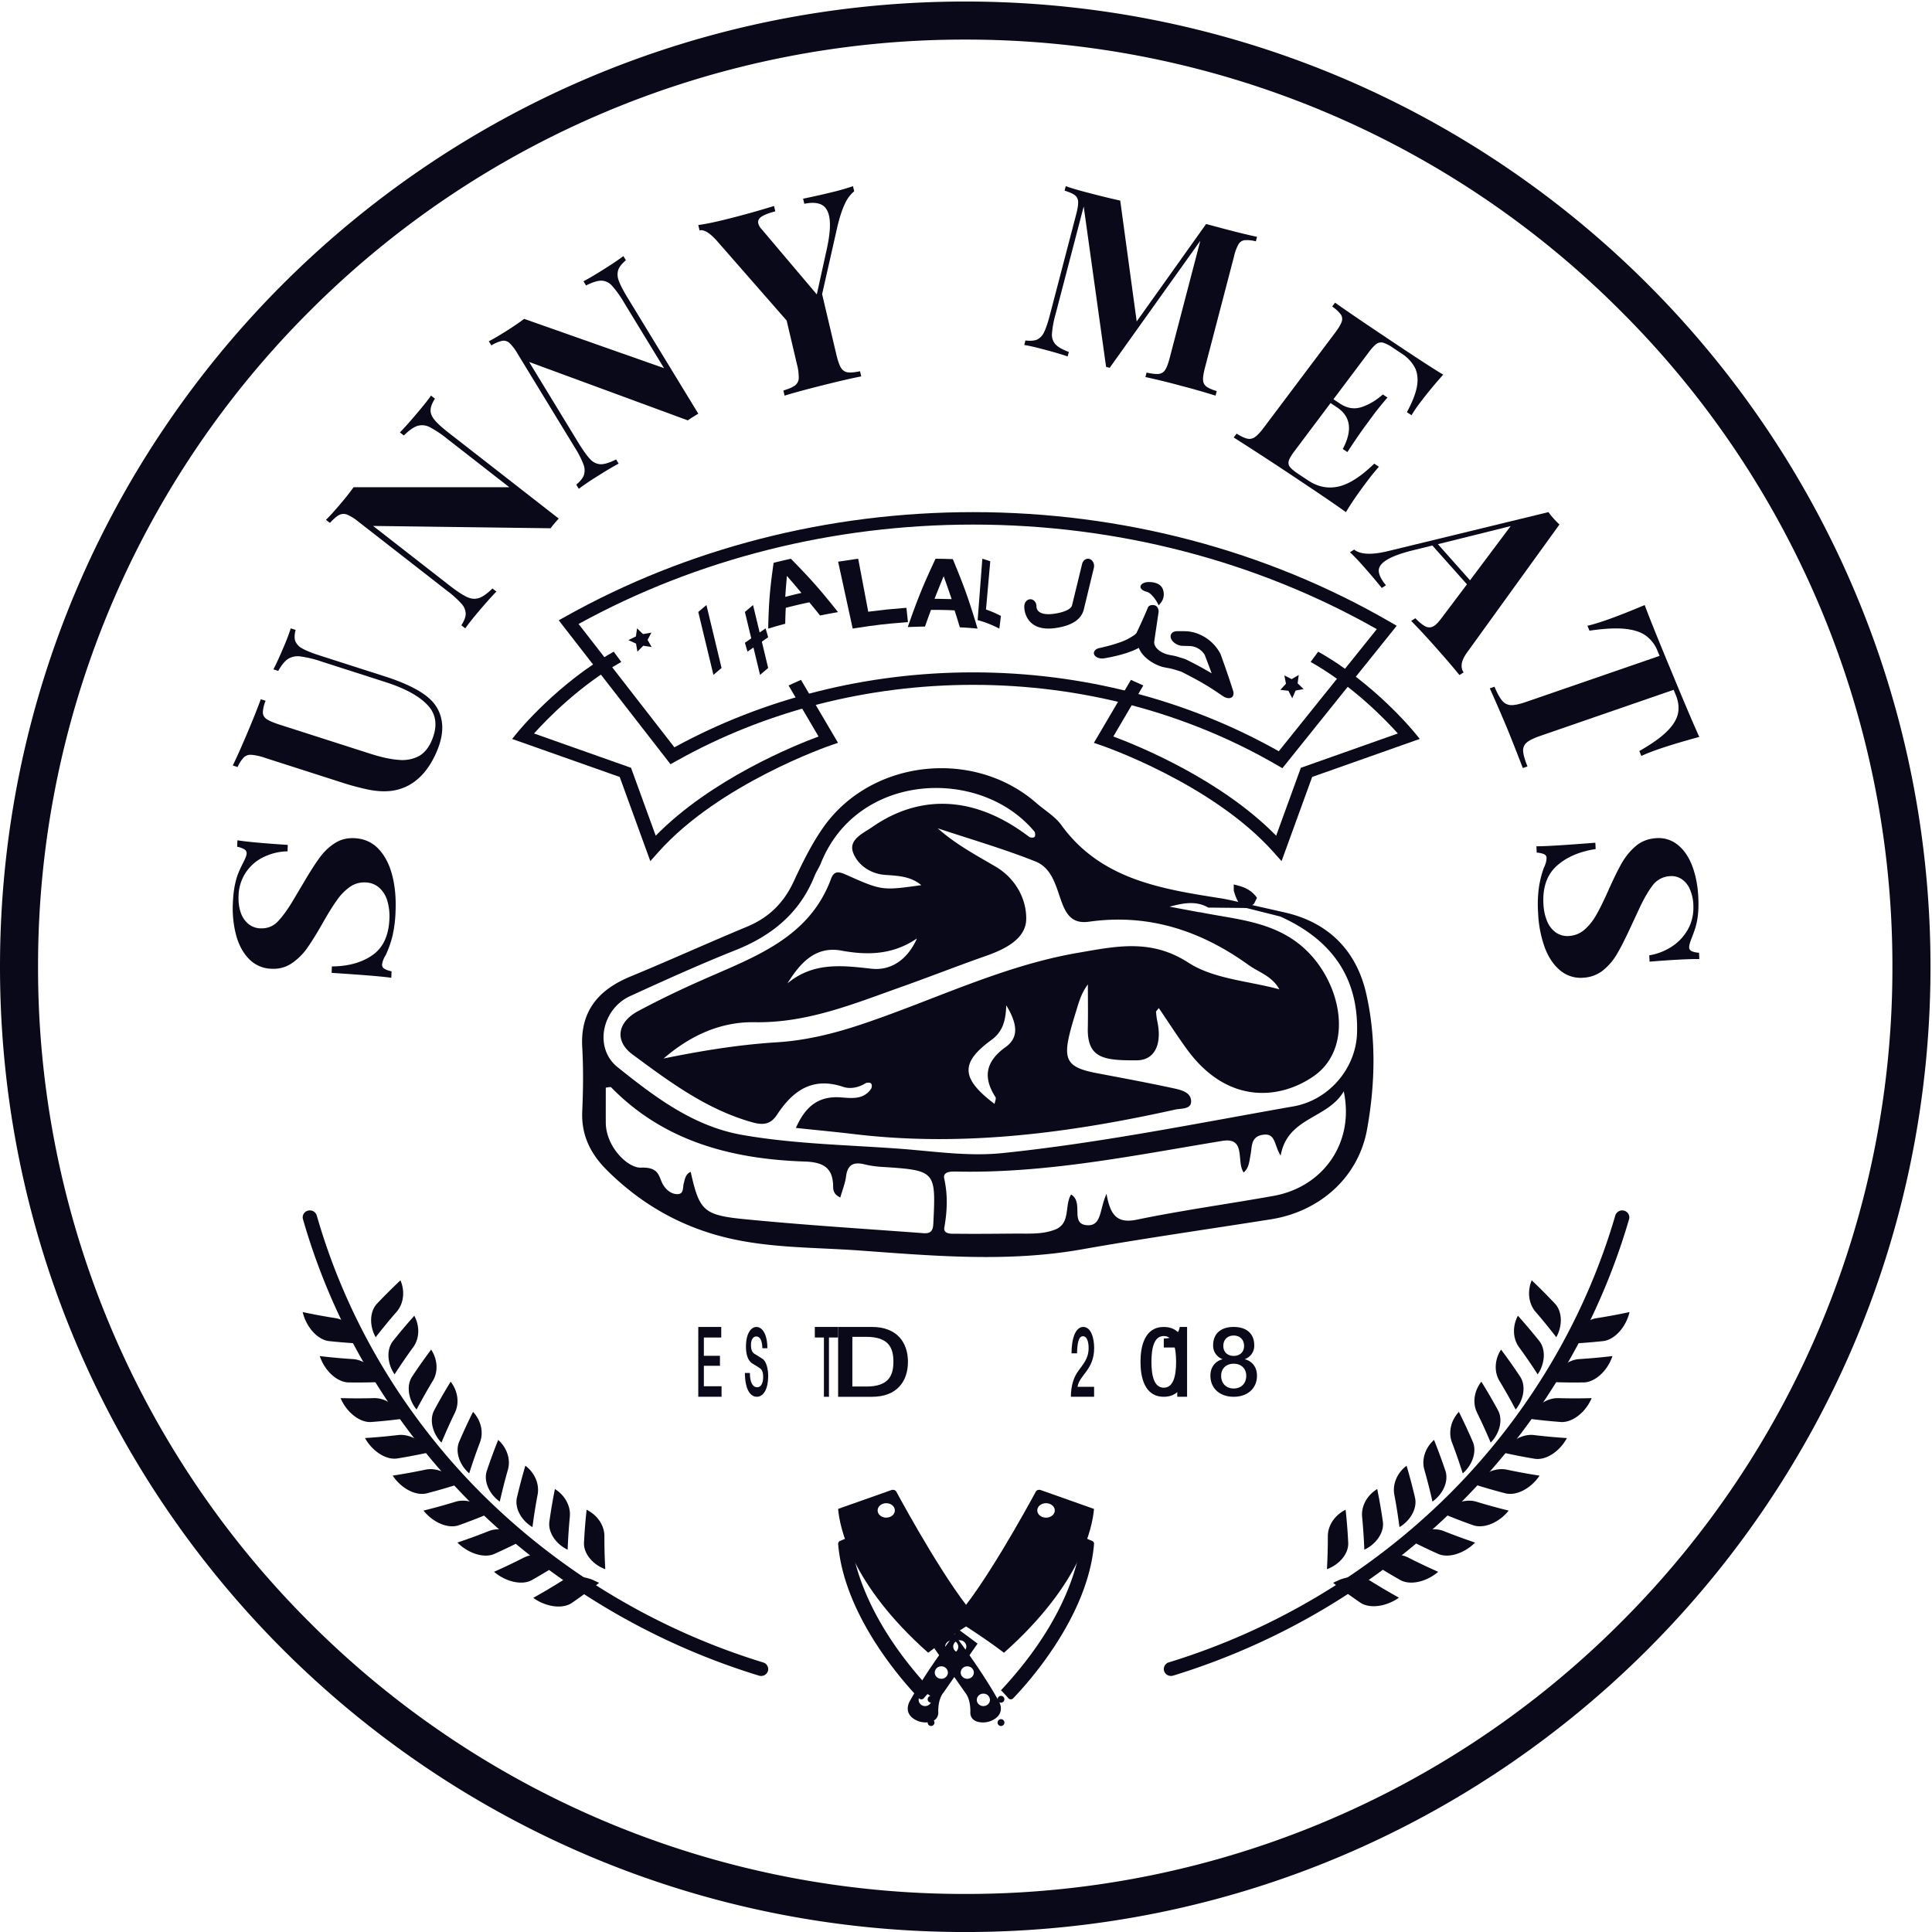<svg xmlns="http://www.w3.org/2000/svg" width="63" height="63" viewBox="0 0 63 63"><g><g><g><g><path fill="#090919" d="M31.475 1.291a30.135 30.135 0 0 1 21.379 8.855 30.136 30.136 0 0 1 8.855 21.38 30.132 30.132 0 0 1-8.855 21.379 30.13 30.13 0 0 1-21.379 8.854 30.13 30.13 0 0 1-21.379-8.855 30.13 30.13 0 0 1-8.855-21.379 30.133 30.133 0 0 1 8.855-21.379 30.134 30.134 0 0 1 21.38-8.855m0-1.241C14.091.05 0 14.142 0 31.525 0 48.91 14.092 63.001 31.475 63.001c17.384 0 31.476-14.092 31.476-31.476C62.95 14.142 48.859.05 31.475.05"/></g></g><g><path fill="#090919" d="M24.817 54.65a.242.242 0 0 1-.07-.01 22.732 22.732 0 0 1-9.38-5.625c-2.6-2.6-4.497-5.801-5.488-9.26a.224.224 0 0 1 .163-.277.235.235 0 0 1 .287.157c.97 3.387 2.829 6.522 5.374 9.068a22.258 22.258 0 0 0 9.185 5.508c.123.038.19.165.152.283a.233.233 0 0 1-.223.157"/></g><g><path fill="#090919" d="M38.183 54.65a.233.233 0 0 1-.222-.158.226.226 0 0 1 .152-.284 22.209 22.209 0 0 0 9.162-5.501c2.543-2.543 4.41-5.68 5.398-9.072a.235.235 0 0 1 .288-.156c.124.034.196.159.16.28-1.008 3.464-2.914 6.667-5.511 9.264a22.682 22.682 0 0 1-9.356 5.617.24.24 0 0 1-.07.01"/></g><g><path fill="#090919" d="M12.148 31.144c.345-.242.528-.636.55-1.181a1.772 1.772 0 0 0-.067-.585.922.922 0 0 0-.257-.424.696.696 0 0 0-.437-.178.805.805 0 0 0-.512.135 1.685 1.685 0 0 0-.426.426c-.131.18-.284.424-.458.73-.202.357-.377.64-.524.847a1.947 1.947 0 0 1-.514.505c-.196.129-.42.186-.67.17a1.055 1.055 0 0 1-.724-.329c-.19-.2-.328-.458-.412-.774a3.477 3.477 0 0 1-.104-1.033c.01-.22.03-.411.062-.572.032-.16.07-.294.113-.4.043-.107.096-.222.16-.346.074-.142.112-.243.114-.302a.147.147 0 0 0-.07-.135.745.745 0 0 0-.239-.087l.009-.21c.32.05.868.1 1.642.15l-.008.21a1.834 1.834 0 0 0-.752.174 1.427 1.427 0 0 0-.845 1.284c-.008.193.015.369.067.526a.819.819 0 0 0 .242.373.639.639 0 0 0 .383.153c.24.015.44-.063.6-.235.16-.172.323-.4.49-.682l.339-.57c.202-.345.376-.617.523-.817.147-.2.315-.36.506-.479.19-.12.408-.171.652-.155.307.02.563.137.766.353.203.216.35.5.441.849.091.349.128.735.111 1.158a4.156 4.156 0 0 1-.105.847c-.058.222-.131.425-.22.611a.726.726 0 0 0-.115.302.147.147 0 0 0 .07.134c.05.033.13.062.239.087l-.008.21c-.3-.043-.948-.096-1.946-.16l.008-.21c.54-.004.981-.128 1.326-.37"/></g><g><path fill="#090919" d="M9.632 20.913a.499.499 0 0 0 .239.24c.123.07.32.147.59.233l2.087.67c.751.24 1.268.513 1.55.817.18.2.286.436.316.71.03.273-.027.58-.17.919-.224.526-.53.896-.92 1.108a1.635 1.635 0 0 1-.606.184c-.209.02-.438.007-.687-.042a8.186 8.186 0 0 1-.916-.246l-2.472-.793a1.814 1.814 0 0 0-.447-.1.327.327 0 0 0-.246.085 1.11 1.11 0 0 0-.202.314l-.158-.051c.115-.23.273-.583.475-1.06.2-.474.346-.84.439-1.1l.157.05a1.15 1.15 0 0 0-.09.38.262.262 0 0 0 .119.214c.078.056.216.116.413.18l2.968.952c.37.118.683.186.939.202a1.16 1.16 0 0 0 .65-.124c.178-.1.318-.27.42-.51.192-.456.152-.835-.122-1.137-.274-.302-.737-.557-1.388-.766l-2.08-.668a3.612 3.612 0 0 0-.7-.169.603.603 0 0 0-.4.083c-.105.07-.21.2-.317.389l-.157-.05c.088-.168.2-.412.336-.733a6.59 6.59 0 0 0 .229-.604l.158.05c-.04.158-.043.282-.007.373"/></g><g><path fill="#090919" d="M14.04 13.38c0 .105.045.212.136.32.09.109.244.248.464.42l3.58 2.79a4.324 4.324 0 0 0-.267.316l-5.787-.076 2.462 1.919c.253.197.45.328.59.394.14.066.27.08.394.04.123-.038.271-.143.446-.313l.129.1c-.147.15-.34.366-.581.65-.192.227-.336.41-.434.55l-.128-.1c.095-.149.142-.275.142-.38a.503.503 0 0 0-.135-.32 3.158 3.158 0 0 0-.464-.419l-2.888-2.25a1.588 1.588 0 0 0-.38-.24.31.31 0 0 0-.259.012c-.08.04-.18.127-.301.258l-.129-.1c.123-.12.28-.294.471-.52a8.58 8.58 0 0 0 .43-.544h5.076l-2.008-1.565a3.53 3.53 0 0 0-.59-.395.53.53 0 0 0-.394-.04c-.123.039-.272.143-.446.313l-.129-.1c.147-.149.34-.365.58-.65.194-.229.339-.412.434-.55l.129.1c-.095.149-.142.276-.142.38"/></g><g><path fill="#090919" d="M20.159 8.804a.53.53 0 0 0 .018.347c.046.132.14.314.281.547l2.313 3.793a4.238 4.238 0 0 0-.342.217l-5.174-1.904 1.59 2.609c.164.268.298.455.402.562a.48.48 0 0 0 .342.163c.122.002.29-.05.502-.156l.083.136c-.18.095-.424.24-.732.435a7.932 7.932 0 0 0-.568.387l-.083-.136c.134-.112.217-.218.251-.317a.53.53 0 0 0-.018-.348 3.12 3.12 0 0 0-.28-.546l-1.867-3.06a1.527 1.527 0 0 0-.264-.348.28.28 0 0 0-.235-.072 1.19 1.19 0 0 0-.355.15l-.083-.135c.15-.076.346-.192.592-.347.223-.142.41-.27.561-.383l4.56 1.607-1.297-2.127a3.39 3.39 0 0 0-.402-.563.48.48 0 0 0-.341-.163c-.123-.002-.29.05-.503.157l-.083-.136c.18-.096.424-.24.732-.436.248-.157.437-.286.568-.387l.083.136c-.133.112-.217.218-.251.318"/></g><g><path fill="#090919" d="M27.204 6.25c.248-.063.451-.123.61-.18l.04.167a1.12 1.12 0 0 0-.3.402c-.09.182-.173.436-.25.76l-.496 2.193.46 1.95c.048.209.1.357.152.445a.3.3 0 0 0 .214.153c.09.015.226.004.41-.034l.04.168c-.297.057-.713.153-1.25.288-.576.144-.992.258-1.25.34l-.039-.168c.177-.053.303-.108.378-.164a.313.313 0 0 0 .123-.238 1.696 1.696 0 0 0-.062-.468l-.332-1.411-2.265-2.588c-.239-.271-.431-.388-.576-.352l-.041-.175c.24-.032.56-.098.96-.199a29.447 29.447 0 0 0 1.51-.422l.042.175c-.19.048-.335.102-.436.164-.101.061-.14.14-.118.234a.402.402 0 0 0 .1.174l1.807 2.137.321-1.458c.11-.494.135-.865.077-1.112-.044-.188-.134-.31-.27-.368-.137-.058-.315-.064-.535-.017l-.04-.167c.367-.075.706-.152 1.016-.23"/></g><g><path fill="#090919" d="M40.583 7.832a.272.272 0 0 0-.196.132 1.456 1.456 0 0 0-.145.389l-.948 3.629c-.048.183-.07.32-.064.41.005.09.042.162.108.212.066.05.179.101.338.15l-.039.147a23.714 23.714 0 0 0-1.136-.324 22.982 22.982 0 0 0-1.15-.282l.037-.146c.177.039.31.054.397.044a.28.28 0 0 0 .208-.129c.05-.075.1-.204.148-.388l1-3.825-2.956 4.143-.117-.031-.73-5.23-.915 3.503a3.231 3.231 0 0 0-.12.646.47.47 0 0 0 .113.345c.08.088.225.17.437.25l-.038.146c-.183-.064-.443-.14-.778-.229-.267-.07-.48-.12-.637-.146l.038-.146c.164.02.291.01.382-.03a.49.49 0 0 0 .225-.239c.06-.118.122-.302.188-.552l.86-3.292c.048-.184.069-.32.063-.411a.273.273 0 0 0-.105-.212c-.066-.05-.178-.1-.336-.15l.038-.146c.15.055.358.118.625.188.445.118.828.212 1.151.283l.537 3.941 2.263-3.177.514.137c.492.13.874.224 1.147.28l-.038.147a1.15 1.15 0 0 0-.37-.037"/></g><g><path fill="#090919" d="M44.553 15.729c-.285.38-.507.704-.663.972-.29-.21-.789-.551-1.498-1.023a107.12 107.12 0 0 0-2.162-1.412l.093-.125c.151.092.27.146.356.164.086.018.168 0 .246-.054.078-.054.175-.16.292-.315l2.315-3.08c.117-.156.19-.277.218-.364a.26.26 0 0 0-.027-.237 1.197 1.197 0 0 0-.283-.26l.094-.125c.465.328 1.177.81 2.135 1.448.646.43 1.11.73 1.392.9a13.89 13.89 0 0 0-.735.888 4.415 4.415 0 0 0-.298.434l-.151-.1c.181-.332.29-.615.33-.85.038-.235.014-.437-.072-.607a1.249 1.249 0 0 0-.44-.461l-.271-.18a1.173 1.173 0 0 0-.322-.167.255.255 0 0 0-.215.039c-.067.045-.15.135-.25.268l-1.155 1.537.21.14c.236.157.474.194.716.113.242-.082.47-.218.684-.409l.152.1c-.169.195-.323.385-.462.57l-.22.3c-.158.21-.367.513-.625.908l-.151-.1c.323-.607.26-1.06-.188-1.358l-.21-.14-1.175 1.565c-.1.133-.162.237-.185.31a.218.218 0 0 0 .032.205c.046.061.137.138.274.23l.326.216c.31.206.636.272.98.198.344-.075.735-.324 1.173-.748l.151.101a7.478 7.478 0 0 0-.41.509"/></g><g><path fill="#090919" d="M47.728 21.925l-.137.088c-.194-.24-.45-.54-.767-.895a21.691 21.691 0 0 0-.807-.87l.136-.088c.137.141.251.232.343.273.093.04.183.031.272-.026.069-.045.155-.138.26-.28l.808-1.073-1.129-1.266-.606.15c-.415.101-.715.212-.902.333-.168.11-.248.228-.239.356.01.129.087.28.234.457l-.136.089a21.17 21.17 0 0 0-.623-.734 6.271 6.271 0 0 0-.415-.43l.137-.088c.21.169.597.18 1.161.036l5.174-1.257a2.825 2.825 0 0 0 .36.403l-3.014 4.174c-.106.148-.164.277-.174.385-.01.108.01.196.064.263zm1.533-4.77l-2.373.59 1.048 1.178z"/></g><g><path fill="#090919" d="M52.355 20.229c.348-.12.773-.287 1.276-.499.16.43.45 1.15.87 2.16.418 1.012.722 1.725.91 2.14-.53.144-.97.276-1.318.396-.218.075-.409.15-.571.224l-.066-.16c.393-.223.69-.433.89-.63.202-.196.324-.39.368-.583.044-.193.02-.4-.072-.623l-.066-.16L50.216 24c-.211.073-.357.146-.438.219a.33.33 0 0 0-.11.279c.007.113.054.277.141.494l-.153.052a62.797 62.797 0 0 0-.525-1.33 56.913 56.913 0 0 0-.551-1.268l.153-.053c.092.217.177.37.254.458a.385.385 0 0 0 .284.142c.112.005.274-.03.486-.102l4.36-1.504-.064-.154a1.132 1.132 0 0 0-.396-.514c-.171-.118-.403-.19-.697-.216-.293-.026-.67-.005-1.13.063l-.066-.16c.176-.042.373-.101.591-.177"/></g><g><path fill="#090919" d="M50.764 28.235c-.317.285-.462.696-.436 1.232.01.21.05.398.117.561a.84.84 0 0 0 .289.379.657.657 0 0 0 .445.113.838.838 0 0 0 .49-.205 1.8 1.8 0 0 0 .38-.475c.113-.196.241-.455.386-.778.167-.378.314-.679.44-.902.126-.223.28-.412.46-.566.18-.154.395-.24.642-.26a.99.99 0 0 1 .738.22c.205.168.362.402.472.699.11.297.174.628.192.994.01.217.008.406-.01.568a2.313 2.313 0 0 1-.076.407c-.033.11-.075.23-.127.36-.06.15-.088.254-.085.312.002.056.03.096.08.122a.714.714 0 0 0 .242.051l.01.206c-.318-.004-.86.024-1.623.085l-.01-.206c.255-.041.496-.133.721-.276.226-.143.405-.332.538-.567.134-.236.193-.505.179-.806a1.4 1.4 0 0 0-.113-.505.75.75 0 0 0-.269-.332.604.604 0 0 0-.39-.095.75.75 0 0 0-.566.314c-.142.19-.283.436-.422.735l-.282.605c-.168.366-.315.657-.442.873a1.965 1.965 0 0 1-.454.538 1.107 1.107 0 0 1-.626.244 1.042 1.042 0 0 1-.782-.238c-.218-.183-.388-.438-.507-.767a3.805 3.805 0 0 1-.21-1.117 4.114 4.114 0 0 1 .03-.843c.036-.224.09-.434.162-.627a.745.745 0 0 0 .085-.312.135.135 0 0 0-.08-.121.705.705 0 0 0-.242-.052l-.01-.206c.297 0 .938-.039 1.922-.117l.01.207c-.528.08-.95.262-1.268.548"/></g><g><path fill="#090919" d="M35.677 45.547h-.757c.002-.367.095-.644.244-.845.144-.21.331-.386.334-.734.002-.16-.031-.395-.187-.395-.142 0-.185.245-.19.558h-.18c0-.494.134-.861.381-.861.271 0 .357.398.357.686 0 .354-.12.574-.247.752-.129.179-.263.316-.295.514h.54z"/></g><g><path fill="#090919" d="M38.708 44.409c0 .497-.129 1.138-.759 1.138s-.759-.641-.759-1.138c0-.498.129-1.139.76-1.139.63 0 .758.641.758 1.139m-.357 0c0-.458-.088-.843-.402-.843-.314 0-.402.385-.402.843 0 .457.088.842.402.842.314 0 .402-.385.402-.842"/></g><g><path fill="#090919" d="M37.95 43.647c.245.004.478-.104.521-.377h.238v2.277h-.32V43.94h-.439z"/></g><g><path fill="#090919" d="M39.47 44.859c0-.275.154-.472.393-.535v-.006a.46.46 0 0 1-.304-.45c0-.373.243-.598.67-.598.427 0 .67.225.67.597a.46.46 0 0 1-.304.451v.006c.24.063.393.26.393.535 0 .429-.323.688-.759.688s-.759-.26-.759-.688m1.168.003c0-.246-.175-.393-.409-.393-.233 0-.409.147-.409.393 0 .262.176.415.41.415.233 0 .408-.153.408-.415m-.747-.973c0 .208.144.325.338.325.194 0 .338-.117.338-.325 0-.219-.15-.339-.338-.339-.187 0-.338.12-.338.339"/></g><g><path fill="#090919" d="M22.77 43.27h.749v.344h-.567v.597h.525v.325h-.525v.667h.577v.344h-.759z"/></g><g><path fill="#090919" d="M24.453 44.77c0 .336.106.467.236.467.144 0 .197-.165.197-.33 0-.167-.04-.234-.077-.267-.065-.058-.15-.098-.278-.18-.159-.1-.206-.325-.206-.55 0-.436.172-.64.34-.64.195 0 .358.24.358.694h-.163c-.008-.28-.089-.384-.2-.384-.077 0-.172.064-.172.284 0 .152.045.237.111.28.014.009.22.134.269.167.122.086.181.329.181.554 0 .487-.185.682-.37.682-.213 0-.385-.237-.389-.776z"/></g><g><path fill="#090919" d="M26.57 43.27h.759v.344h-.298v1.933h-.164v-1.933h-.297z"/></g><g><path fill="#090919" d="M27.33 43.27h1.103c.82 0 1.174.51 1.174 1.138 0 .629-.354 1.14-1.174 1.14H27.33zm.464 1.943h.456c.727 0 .883-.355.883-.81 0-.454-.156-.81-.883-.81h-.456z"/></g><g><path fill="#090919" d="M44.549 32.395c.332 1.455.293 2.964.03 4.427-.282 1.577-1.551 2.686-3.131 2.937-2.057.326-4.12.618-6.17.981-2.42.429-4.838.212-7.254.037-1.4-.101-2.816-.076-4.197-.386-1.57-.353-2.906-1.108-4.035-2.232-.54-.537-.842-1.15-.806-1.926.031-.691.039-1.387 0-2.078-.068-1.169.512-1.872 1.563-2.308 1.275-.527 2.53-1.097 3.804-1.626.714-.296 1.202-.776 1.524-1.467.281-.604.578-1.213.959-1.759 1.554-2.228 4.905-2.603 6.96-.808.273.239.607.433.813.718 1.277 1.762 3.227 2.079 5.19 2.386.282.044.56.118.839.178l1.262.286c1.45.331 2.337 1.275 2.649 2.64m-9.9-2.904c-.202-.513-.307-1.17-.884-1.4-1.04-.414-2.122-.726-3.186-1.081.584.523 1.244.871 1.887 1.25.657.387 1.015 1.071.997 1.727-.018.627-.686.964-1.307 1.182-.934.327-1.854.69-2.787 1.021-1.543.548-3.057 1.173-4.757 1.143-1.123-.02-2.112.44-2.972 1.183 1.217-.248 2.44-.45 3.679-.527.97-.06 1.887-.288 2.811-.599 2.34-.786 4.568-1.9 7.033-2.322 1.224-.21 2.367-.468 3.588.323.825.535 1.967.597 2.968.87-.25-.444-.671-.553-1.003-.792-1.553-1.119-3.257-1.686-5.2-1.414-.464.065-.696-.131-.867-.564m-2.188 6.284c-.42-.65-.318-1.167.332-1.632.426-.307.395-.743.02-1.36-.019.544-.136.875-.49 1.133-1.02.744-.984 1.256.108 2.082.013-.081.06-.176.03-.223m-6.783-3.708c.834-.694 1.759-.59 2.731-.479.663.076 1.199-.318 1.49-.986-.77.527-1.586.558-2.463.396-.836-.154-1.338.39-1.758 1.069m4.755 7.861c.086-1.765.094-1.763-1.717-1.88a3.23 3.23 0 0 1-.539-.083c-.353-.084-.542.023-.588.394-.028.224-.118.44-.188.69-.204-.095-.232-.226-.233-.35-.004-.61-.305-.802-.929-.823-2.384-.08-4.59-.658-6.31-2.42-.021-.022-.093.004-.175.01 0 .382-.002.764 0 1.146.006.784.716 1.48 1.144 1.463.644-.025.569.33.746.591.11.161.263.273.444.273.217.001.171-.211.208-.349.04-.146.057-.304.226-.378.281 1.247.406 1.409 1.717 1.54 1.917.19 3.842.31 5.763.452.193.014.414.062.43-.276m11.094-.931c1.63-.292 2.647-1.741 2.292-3.41-.53.908-1.836.835-2.057 2.096-.22-.34-.154-.746-.582-.679-.4.064-.346.38-.4.649-.04.204-.048.431-.225.58-.247-.353.093-1.16-.697-1.03-2.873.472-5.729 1.063-8.667 1-.176-.003-.453-.006-.4.231.12.538.098 1.053.004 1.59-.041.237.252.205.42.207.627.007 1.253 0 1.88-.005.443-.004.895.034 1.316-.133.51-.203.295-.78.516-1.142.433.26-.058.97.532 1.002.47.025.393-.517.624-1.024.123.7.344.976.992.842 1.474-.305 2.97-.509 4.452-.774m.649-2.919c1.157-.203 2.04-1.237 2.076-2.389.057-1.828-.847-3.06-2.507-3.804l-1.103-.277-1.24-.013c-.408-.235-.832-.143-1.263-.03l.947.178c.026.003.052.005.078.01 1.066.212 2.172.279 3.098.953 1.444 1.05 1.985 3.4.584 4.381-1.074.753-2.804.966-4.144-.876-.313-.43-.6-.878-.914-1.34-.067.088-.093.107-.091.124.01.099.02.199.04.296.163.751-.073 1.283-.672 1.285-1.034.004-1.614-.047-1.592-1.049.01-.475.002-.95.002-1.426-.188.248-.273.508-.352.77-.082.27-.168.539-.236.812-.225.893-.06 1.133.875 1.311.843.16 1.688.316 2.526.498.243.053.57.134.553.445-.014.238-.334.205-.513.244-3.445.764-6.916 1.225-10.456.803-.627-.075-1.256-.134-1.918-.204.306-.694.733-1.053 1.475-.995.35.027.75.08.988-.3.043-.157-.026-.203-.174-.172-.232.147-.504.21-.75.127-1.011-.337-1.647.137-2.157.913-.199.3-.429.348-.796.246-1.495-.417-2.702-1.32-3.908-2.21-.602-.442-.5-1.055.173-1.416.686-.368 1.39-.705 2.103-1.02 1.688-.748 3.479-1.36 4.193-3.299.1-.269.26-.232.49-.13 1.172.523 1.175.516 2.454.34-.355-.294-.767-.305-1.183-.335-.483-.035-.89-.327-1.04-.72-.165-.433.326-.635.631-.847 1.207-.84 3.009-1.275 5.12.336.167.051.208-.02.17-.168-1.76-2.134-5.784-1.963-6.975 1.02-.057.143-.149.272-.206.415-.48 1.2-1.382 1.944-2.581 2.42-1.16.462-2.3.978-3.434 1.497-.918.42-1.189 1.693-.406 2.319 1.21.966 2.462 1.927 4.066 2.208 1.697.297 3.421.324 5.134.45 1.116.083 2.234.258 3.358.141 3.188-.33 6.326-.968 9.477-1.522"/></g><g><path fill="#090919" d="M40.989 29.274l-.094.191c-.26.24-.49.19-.663-.42l-.002-.205c.26.069.522.116.759.434"/></g><g><path fill="#090919" d="M27.74 50.1l-.349.149a.102.102 0 0 0-.06.101c.2 2.389 2.198 4.576 2.638 5.031a.105.105 0 0 0 .158-.007c.065-.078.147-.165.24-.256-2.195-2.35-2.569-4.295-2.628-5.018"/></g><g><path fill="#090919" d="M32.641 56.06a.111.111 0 1 0 0 .223.111.111 0 0 0 0-.223"/></g><g><path fill="#090919" d="M32.641 55.3a.111.111 0 1 0 0 .222.111.111 0 0 0 0-.222"/></g><g><path fill="#090919" d="M32.554 55.444s.254.372-.126.614a.7.7 0 0 1-.42.107c-.158-.01-.348-.071-.368-.3 0 0 .034-.432-.171-.676l-1.109-1.594.628-.465s.903 1.14 1.566 2.314m-1.52-1.535a.211.211 0 0 0 .215-.208.211.211 0 0 0-.214-.208.211.211 0 0 0-.215.208c0 .115.096.208.215.208m.506.834c.119 0 .215-.091.215-.203a.209.209 0 0 0-.215-.203.209.209 0 0 0-.214.203c0 .112.096.203.214.203m.526.89c.118 0 .214-.09.214-.203a.209.209 0 0 0-.214-.202.209.209 0 0 0-.215.202c0 .112.096.203.215.203"/></g><g><path fill="#090919" d="M35.267 50.1l.348.149c.04.016.065.058.06.101-.2 2.389-2.198 4.576-2.638 5.031a.106.106 0 0 1-.158-.007 3.676 3.676 0 0 0-.239-.256c2.194-2.35 2.568-4.295 2.627-5.018"/></g><g><path fill="#090919" d="M30.361 56.06a.111.111 0 1 1 0 .222.111.111 0 0 1 0-.222"/></g><g><path fill="#090919" d="M31.881 54.54a.111.111 0 1 1 0 .222.111.111 0 0 1 0-.222"/></g><g><path fill="#090919" d="M30.361 55.3a.111.111 0 1 1 0 .222.111.111 0 0 1 0-.222"/></g><g><path fill="#090919" d="M29.81 56.058c-.38-.242-.127-.614-.127-.614.663-1.174 1.566-2.314 1.566-2.314l.628.465-1.109 1.594c-.205.244-.171.675-.171.675-.02.23-.21.29-.367.3a.7.7 0 0 1-.42-.106m1.273-2.368c0 .111.096.202.214.202s.214-.09.214-.202a.209.209 0 0 0-.214-.203.209.209 0 0 0-.214.203m-.602.85c0 .112.096.203.215.203.118 0 .214-.091.214-.203a.209.209 0 0 0-.214-.203.209.209 0 0 0-.215.203m-.525.89c0 .112.094.203.21.203.115 0 .209-.09.209-.203a.206.206 0 0 0-.21-.202c-.115 0-.209.09-.209.202"/></g><g><path fill="#090919" d="M29.226 48.638c.28.518 1.736 3.172 2.658 4.152 0 0-.947.59-1.618 1.103-2.536-2.25-2.89-4.122-2.936-4.69l1.741-.615c.06-.021.128.001.155.05m-.327.85c.156 0 .281-.105.281-.235s-.125-.236-.28-.236c-.156 0-.282.106-.282.236s.126.236.281.236"/></g><g><path fill="#090919" d="M31.12 52.79c.922-.98 2.378-3.634 2.658-4.152.027-.05.095-.071.155-.05l1.741.616c-.047.567-.4 2.439-2.936 4.69-.671-.514-1.618-1.104-1.618-1.104m2.704-3.537c0 .13.128.236.286.236.158 0 .286-.106.286-.236s-.128-.236-.286-.236c-.158 0-.286.106-.286.236"/></g><g><path fill="#090919" d="M41.79 28.081l-.265-.297c-1.993-2.237-5.583-3.468-5.619-3.48l-.236-.08 1.208-2.054.404.182-.978 1.664c.81.301 3.506 1.397 5.31 3.235l.805-2.214 3.163-1.119c-.407-.453-1.481-1.566-2.844-2.333l.246-.335c1.814 1.021 3.091 2.574 3.145 2.64l.168.205-3.509 1.24z"/></g><g><path fill="#090919" d="M21.206 28.081l-.998-2.745-3.508-1.24.168-.207c.053-.065 1.33-1.618 3.145-2.639l.246.335c-1.363.767-2.438 1.88-2.845 2.333l3.163 1.119.805 2.214c1.804-1.838 4.5-2.934 5.31-3.235l-.978-1.664.405-.182 1.208 2.053-.236.08c-.037.013-3.628 1.246-5.62 3.48z"/></g><g><path fill="#090919" d="M41.817 25.05l-.183-.106c-2.948-1.709-6.372-2.612-9.904-2.612-3.438 0-6.786.86-9.68 2.485l-.186.103-3.644-4.692.202-.113c3.98-2.234 8.582-3.415 13.308-3.415 4.855 0 9.563 1.241 13.615 3.59l.2.116zm-.118-.553l3.197-3.981c-3.933-2.231-8.48-3.41-13.166-3.41-4.56 0-9.002 1.12-12.863 3.241l3.124 4.022c2.926-1.6 6.288-2.444 9.74-2.444 3.546 0 6.988.89 9.968 2.572z"/></g><g><path fill="#090919" d="M19.709 50.083c-.004-.354-.24-.686-.58-.852-.039.353-.067.709-.085 1.062-.023.363.285.728.693.876-.02-.363-.03-.727-.028-1.086m-1.127-.632c.03-.351-.17-.701-.487-.895-.07.346-.13.698-.179 1.05-.055.357.21.745.594.928.014-.363.038-.726.072-1.083m-1.451-1.656c-.1.338-.191.683-.272 1.028-.087.351.14.759.504.974.046-.36.103-.72.17-1.071.06-.347-.106-.711-.402-.931m-.886-.84c-.132.328-.255.663-.367.998-.12.342.073.767.419 1.012.08-.354.17-.706.268-1.051.092-.339-.042-.715-.32-.96m-.59.067c.121-.328.023-.715-.23-.982-.158.316-.308.639-.447.963-.147.329.004.768.322 1.042.109-.345.228-.688.356-1.023m-.817-.967c.149-.316.084-.71-.144-.999-.185.3-.363.608-.53.92-.175.315-.063.766.23 1.066.139-.334.288-.665.444-.987m-.72-1.035c.177-.303.146-.702-.06-1.01-.212.282-.418.574-.614.87-.204.298-.13.758.139 1.084.17-.32.348-.637.534-.944m-.638-1.098c.204-.286.208-.688.03-1.016-.236.263-.466.536-.688.814-.23.28-.196.747.044 1.096.197-.304.403-.604.614-.894m-.422-2.171c-.258.243-.512.495-.756.752-.254.26-.261.732-.052 1.103.223-.287.455-.568.69-.838.228-.268.267-.671.118-1.017m-1.253 2.066c-.034-.076-.066-.153-.099-.23-.175-.316-.453-.55-.758-.602a19.09 19.09 0 0 1-1.078-.199c.124.524.514.914.865.947.356.038.715.066 1.07.084m-.287.503c-.36-.022-.726-.055-1.09-.099.167.507.59.858.94.859.358.006.715.001 1.069-.013-.045-.08-.087-.163-.131-.244-.2-.285-.49-.48-.788-.503m.682 1.272c-.361.01-.728.01-1.094 0 .21.495.66.812 1.01.778.355-.026.71-.064 1.059-.11-.056-.083-.108-.169-.163-.253-.222-.259-.519-.422-.812-.415m.79 1.203c-.357.043-.722.076-1.088.099.24.432.695.731 1.069.663.35-.057.699-.124 1.044-.2-.064-.077-.124-.157-.186-.234-.243-.228-.552-.357-.84-.328m-.184 1.325c.276.414.753.674 1.123.574.345-.09.687-.189 1.023-.296-.07-.071-.137-.145-.206-.218-.262-.21-.581-.313-.866-.256-.351.074-.712.14-1.074.196m1.006 1.14c.31.389.806.606 1.164.473.335-.12.668-.249.993-.386-.074-.063-.145-.127-.218-.192-.28-.19-.61-.269-.89-.186a19.47 19.47 0 0 1-1.049.29m2.133.666c-.335.134-.68.26-1.028.377.347.351.872.525 1.214.366.328-.148.653-.304.969-.468a17.506 17.506 0 0 1-.221-.157c-.306-.172-.654-.226-.934-.118m1.153.86c-.32.164-.651.322-.987.47.377.325.916.455 1.243.265.314-.178.623-.365.924-.558-.073-.043-.146-.085-.218-.129-.326-.156-.687-.184-.962-.047m2.439.831l-.044-.022c-.056-.026-.112-.051-.166-.078-.349-.138-.724-.138-.993.028-.306.193-.622.381-.944.56.407.295.96.379 1.271.157.298-.207.591-.423.876-.645"/></g><g><path fill="#090919" d="M52.056 42.985c.36-.056.722-.123 1.081-.2-.123.524-.515.914-.868.947a18.59 18.59 0 0 1-1.067.084c.035-.076.066-.154.1-.231.175-.316.452-.55.754-.6m-2.108-1.235c.256.242.507.494.751.754.25.259.257.73.05 1.101-.221-.286-.45-.567-.682-.836-.227-.27-.266-.673-.119-1.019m-.45 1.155c.235.263.466.536.69.816.228.279.194.745-.046 1.095a18.874 18.874 0 0 0-.613-.893c-.205-.287-.21-.69-.032-1.018m-.55 1.103c.212.282.419.575.617.873.203.297.128.757-.14 1.082-.17-.32-.349-.637-.533-.941-.179-.305-.148-.704.057-1.014m-.643 1.047c.187.3.367.609.538.923.176.312.062.763-.234 1.063-.14-.334-.291-.664-.448-.984-.152-.319-.086-.713.144-1.002m-.733.984c.158.315.308.639.45.966.145.326-.007.766-.324 1.04-.11-.347-.229-.69-.355-1.02-.122-.332-.023-.719.229-.986m-.81.915c.132.33.256.665.369 1.002.118.34-.075.764-.42 1.009a18.8 18.8 0 0 0-.267-1.048c-.093-.341.04-.718.319-.963m-.896.842c.1.339.191.684.272 1.03.087.349-.141.756-.504.971-.047-.36-.103-.718-.17-1.068-.06-.349.105-.714.402-.933m-.958.76c.071.346.132.699.183 1.053.056.355-.214.743-.603.925a18.531 18.531 0 0 0-.073-1.08c-.03-.354.172-.704.493-.898m-1.61 1.53c.003-.356.239-.689.58-.855.038.352.067.709.084 1.066.023.36-.284.724-.693.872.02-.363.03-.726.029-1.082m1.046 2.164a19.42 19.42 0 0 1-.873-.636c.014-.009.03-.015.044-.023.055-.026.111-.05.165-.076.349-.137.724-.138.992.025.307.193.624.379.945.557-.407.291-.96.374-1.273.153m1.307-.734c-.312-.176-.62-.363-.922-.556.074-.043.147-.085.22-.129.325-.156.685-.184.958-.048.322.165.654.322.99.471-.378.325-.917.454-1.246.262m1.233-.851c-.326-.147-.65-.303-.966-.466l.222-.159c.305-.171.651-.225.93-.118.338.135.683.261 1.03.379-.347.35-.871.524-1.216.364m1.139-.935a19.147 19.147 0 0 1-.994-.384l.22-.193c.281-.19.611-.269.89-.186.347.106.7.203 1.056.291-.311.389-.81.605-1.172.472m1.053-1.039a19.162 19.162 0 0 1-1.02-.294c.07-.072.138-.147.207-.22.261-.209.578-.312.862-.256.353.075.714.141 1.077.197-.277.414-.755.674-1.126.573m.952-1.126a18.903 18.903 0 0 1-1.036-.203c.063-.077.123-.157.184-.235.242-.232.55-.364.834-.334.356.044.72.077 1.085.1-.239.438-.689.74-1.067.672m.86-1.197a18.723 18.723 0 0 1-1.057-.11c.056-.083.108-.168.163-.252.219-.255.51-.416.797-.416h.012c.363.01.73.011 1.098 0-.211.495-.662.809-1.013.778m.747-1.29c-.356.006-.712.001-1.065-.013.045-.08.087-.163.131-.245.2-.284.489-.48.785-.502a19.41 19.41 0 0 0 1.093-.099c-.168.507-.59.858-.944.86"/></g><g><path fill="#090919" d="M40.21 22.525c-.155-.48-.236-.716-.404-1.18a.359.359 0 0 0-.017-.04 1.4 1.4 0 0 0-.657-.61 1.253 1.253 0 0 0-.43-.11l-.054-.002-.038-.001H38.385c-.158 0-.248.107-.2.238.049.13.217.237.374.24l.148.004.074.002.036.002.022.001a.605.605 0 0 1 .444.283c.092.239.16.417.228.605a10.41 10.41 0 0 0-.682-.375c-.224-.114-.156-.081-.395-.156-.223-.071-.196-.037-.416-.1a.978.978 0 0 1-.165-.076.596.596 0 0 1-.136-.114.322.322 0 0 1-.074-.14.236.236 0 0 1-.005-.074l.014-.1.127-.856.003-.018.001-.009-.001-.01a.324.324 0 0 0-.003-.024c-.001-.005 0-.01-.002-.014-.014-.063-.053-.13-.116-.15-.098-.03-.2 0-.227.066-.068.162-.138.322-.21.481l-.111.239c-.019.038-.037.083-.056.116a.302.302 0 0 1-.072.068 2.18 2.18 0 0 1-.22.132c-.082.042-.176.08-.276.113-.197.07-.416.126-.64.177h-.005c-.13.03-.203.124-.163.212.04.092.186.146.325.122.264-.045.518-.103.757-.183.119-.041.235-.086.343-.142l.03-.016a.699.699 0 0 0 .074.143c.13.198.388.382.68.473l.018.005.015.004c.228.049.22.034.436.1.209.07.112.025.308.126.503.26.747.404 1.207.72a.382.382 0 0 0 .17.068c.14.015.213-.091.166-.24"/></g><g><path fill="#090919" d="M35.532 18.229l-.003-.001c-.105-.033-.213.04-.243.162l-.329 1.353c-.021.09-.187.214-.583.271-.33.047-.465-.035-.516-.088a.218.218 0 0 1-.06-.141c.005-.127-.077-.235-.186-.244-.11-.008-.204.09-.211.22a.738.738 0 0 0 .179.502c.08.09.182.153.305.192.15.046.329.054.537.024.53-.076.84-.28.92-.607l.327-1.353c.03-.125-.03-.254-.137-.29"/></g><g><path fill="#090919" d="M37.743 19.661c-.066-.125-.218-.333-.347-.362-.011-.002-.225-.056-.205-.181.012-.07.107-.128.227-.136a.77.77 0 0 1 .182.008c.061.01.118.03.168.056.07.037.12.092.146.157a.449.449 0 0 1-.07.464l-.06.072z"/></g><g><path fill="#090919" d="M20.773 20.49l.196.187.273-.048-.126.236.133.233-.274-.041-.19.192-.045-.262-.25-.114.247-.12z"/></g><g><path fill="#090919" d="M41.881 22.025l.239.12.23-.135-.036.273.195.187-.261.048-.11.251-.125-.244-.263-.03.184-.2z"/></g><g><path fill="#090919" d="M24.29 19.955l.266-.225.493 2.052-.265.225z"/></g><g><path fill="#090919" d="M22.77 19.955l.266-.225.493 2.052-.265.225z"/></g><g><path fill="#090919" d="M24.29 20.96l.675-.47.084.29-.674.469z"/></g><g><path fill="#090919" d="M25.052 20.395c.021-.794.056-1.204.168-1.997l.006-.045.054-.014c.182-.044.273-.066.455-.107l.054-.012.036.036c.611.625.906.958 1.434 1.619l.068.085-.12.022c-.164.029-.245.045-.407.077l-.059.012-.033-.041a16.68 16.68 0 0 0-.28-.345l-.037-.045-.065.014c-.235.05-.396.089-.64.15l-.063.017-.003.055c-.007.145-.01.245-.014.414l-.001.05-.058.015c-.152.042-.229.063-.38.108l-.117.034zm.59-1.402c-.01.116-.02.23-.028.358l-.008.112.128-.032c.092-.024.18-.045.272-.067l.128-.03-.077-.09a20.45 20.45 0 0 0-.247-.292l-.15-.173z"/></g><g><path fill="#090919" d="M27.33 18.316l.09-.014c.19-.03.284-.044.473-.07l.092-.012.327 1.728.1-.013c.368-.048.614-.073 1.053-.108l.092-.007.05.467-.091.007c-.652.05-.97.087-1.62.189l-.091.014z"/></g><g><path fill="#090919" d="M31.758 20.487c-.16-.013-.24-.019-.4-.028l-.059-.003-.016-.053c-.054-.181-.087-.288-.137-.442l-.019-.058-.064-.003a16.416 16.416 0 0 0-.64-.013h-.064l-.021.057c-.057.152-.095.257-.157.436l-.019.052h-.058c-.154.003-.231.006-.385.011l-.119.005.038-.107c.293-.834.467-1.26.847-2.074l.022-.047h.054c.125.002.207.003.305.006l.204.006.02.048c.344.83.499 1.264.754 2.108l.033.11zM30.68 19.01l-.16.399-.046.117.13.001.298.007.13.003-.04-.118a27.69 27.69 0 0 0-.14-.405l-.08-.225z"/></g><g><path fill="#090919" d="M32.552 20.48a3.476 3.476 0 0 0-.636-.249l-.036-.01.153-2.001.035.01c.075.023.113.035.188.061l.035.012-.139 1.572.04.014c.144.052.24.093.412.177l.035.017-.052.414z"/></g></g></g></svg>